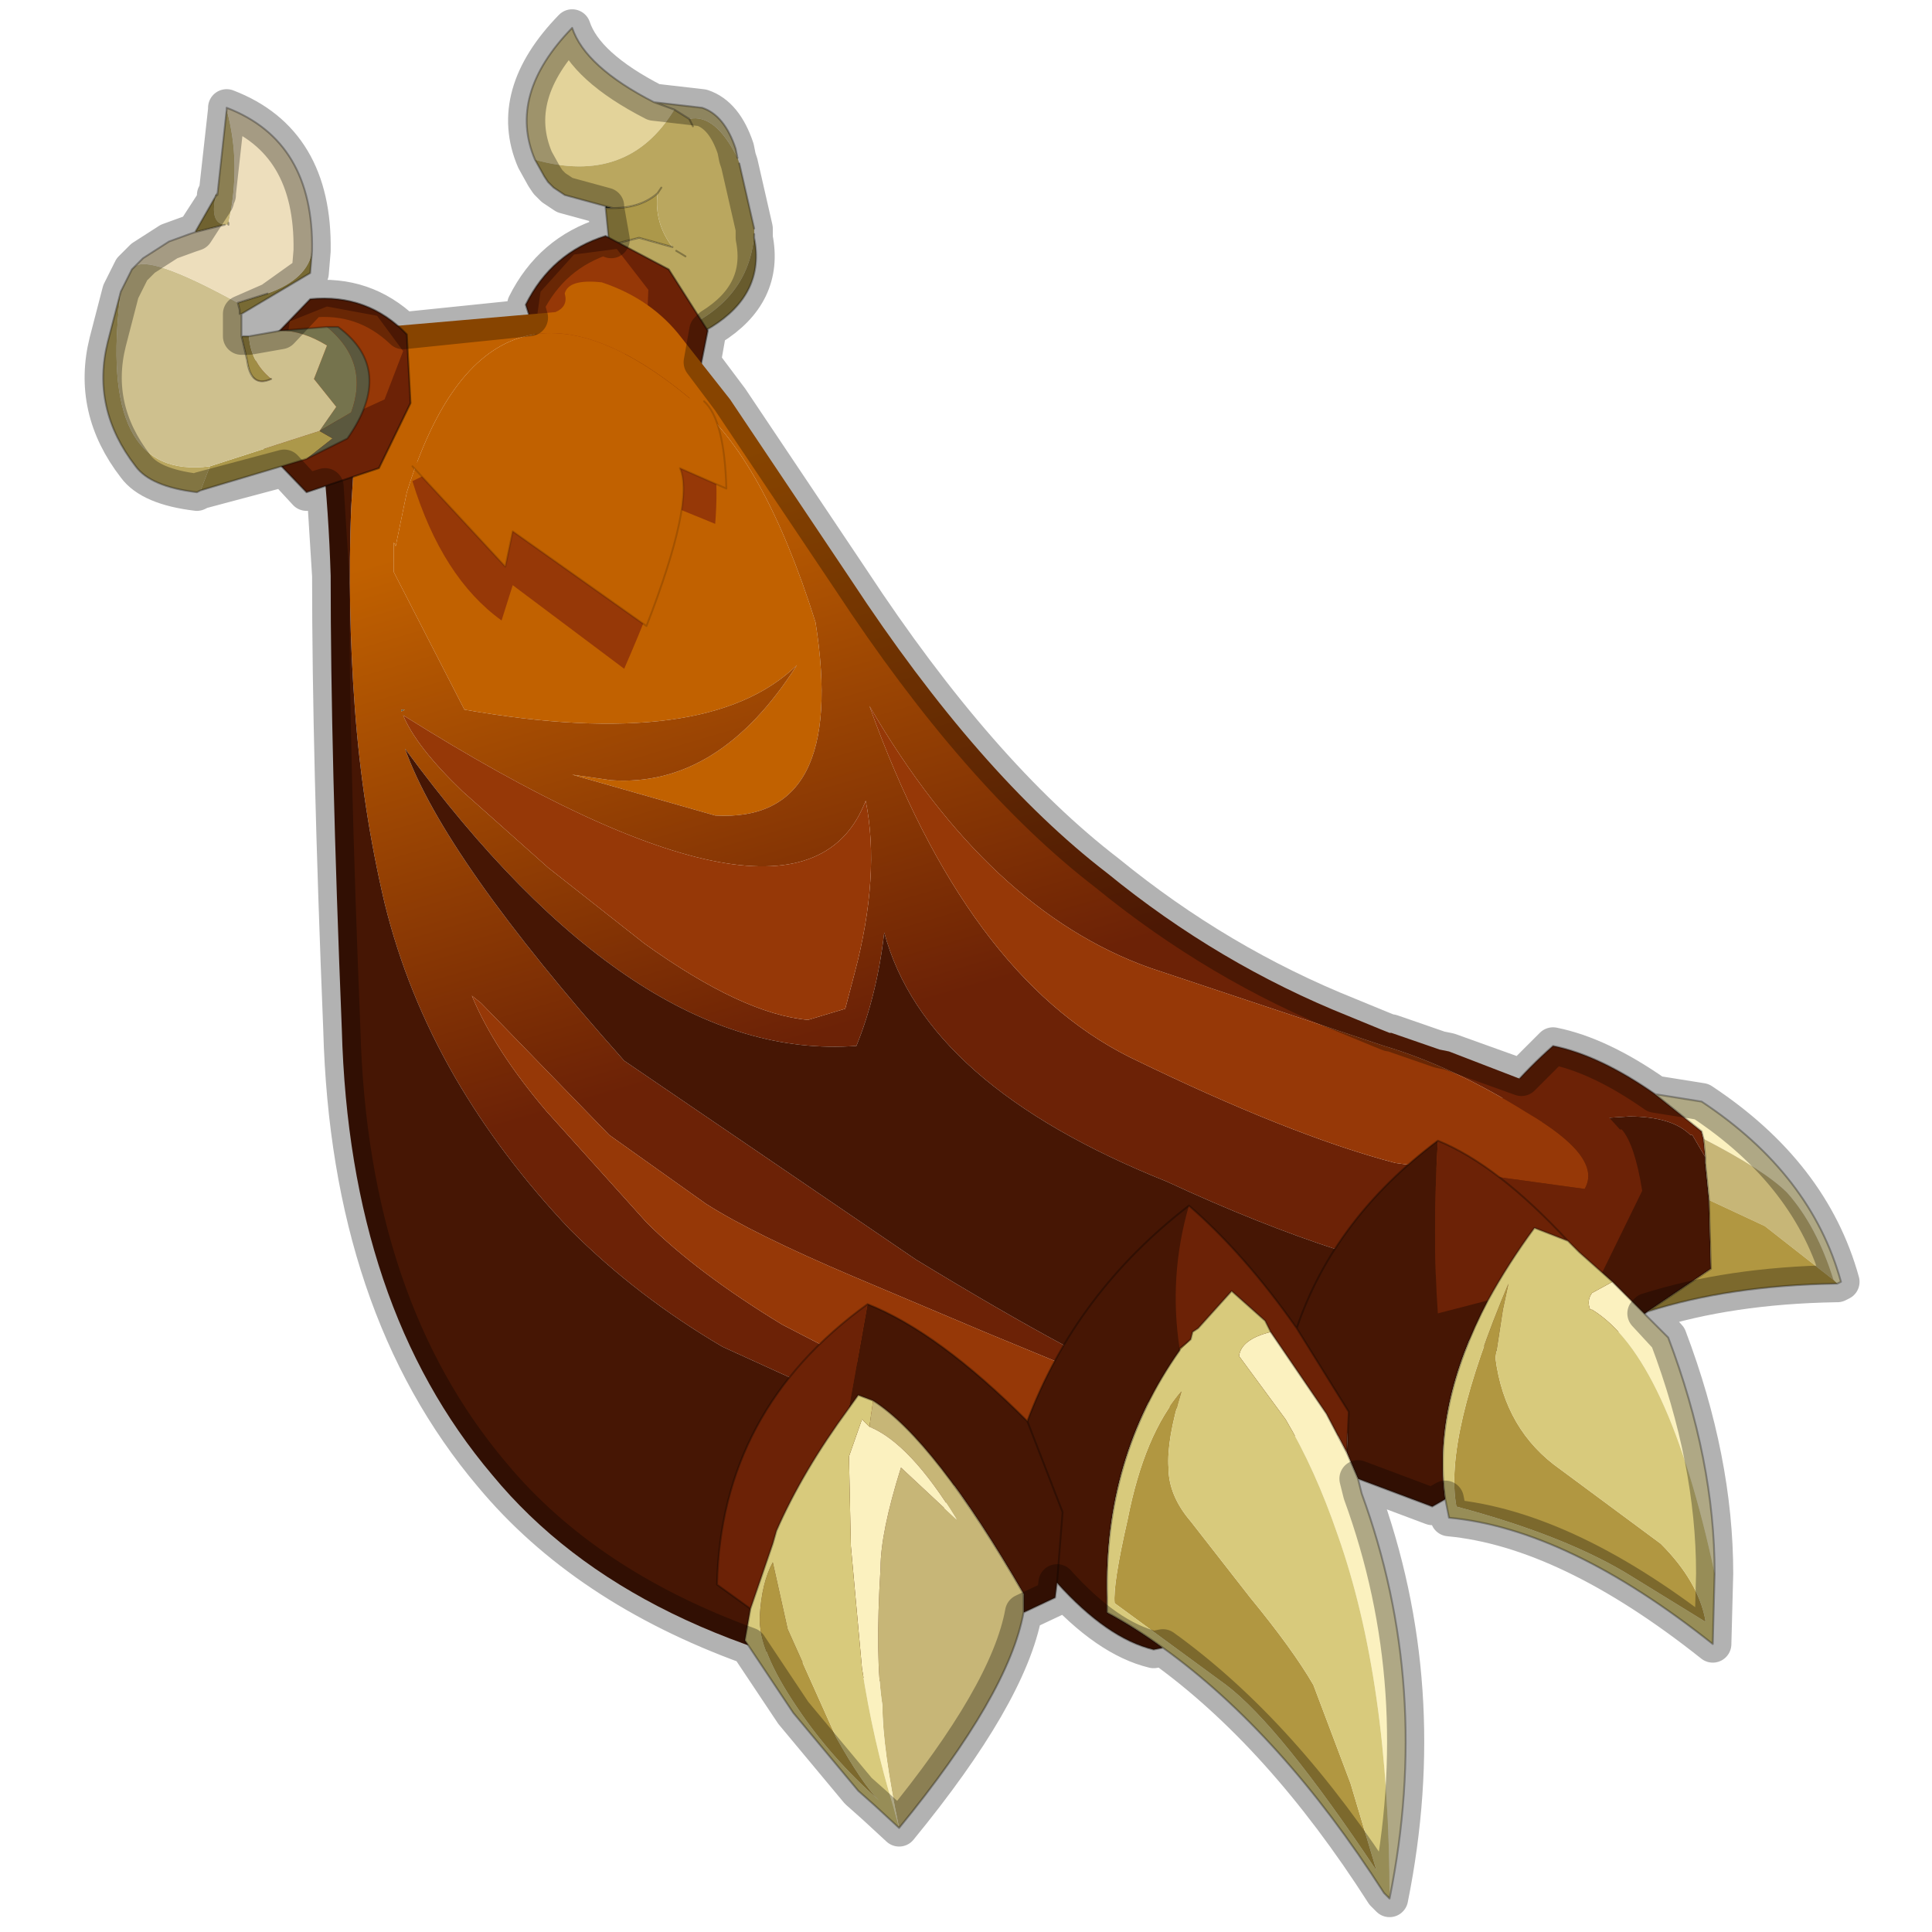 <?xml version="1.0" encoding="UTF-8" standalone="no"?>
<svg xmlns:xlink="http://www.w3.org/1999/xlink" height="520.0px" width="520.0px" xmlns="http://www.w3.org/2000/svg">
  <g transform="matrix(10.0, 0.0, 0.0, 10.0, 0.0, 0.0)">
    <use height="52.0" transform="matrix(1.0, 0.0, 0.0, 1.0, 0.0, 0.0)" width="52.0" xlink:href="#sprite0"/>
  </g>
  <defs>
    <g id="sprite0" transform="matrix(1.0, 0.0, 0.0, 1.0, 0.0, 0.0)">
      <use height="52.0" transform="matrix(1.0, 0.0, 0.0, 1.0, 0.0, 0.0)" width="52.0" xlink:href="#sprite1"/>
      <use height="51.35" transform="matrix(1.0, 0.0, 0.0, 1.0, 2.3, 0.25)" width="47.75" xlink:href="#shape1"/>
    </g>
    <g id="sprite1" transform="matrix(1.0, 0.0, 0.0, 1.0, 0.0, 0.0)">
      <use height="52.0" transform="matrix(1.0, 0.0, 0.0, 1.0, 0.0, 0.0)" width="52.0" xlink:href="#shape0"/>
    </g>
    <g id="shape0" transform="matrix(1.0, 0.0, 0.0, 1.0, 0.0, 0.0)">
      <path d="M52.0 0.0 L52.0 52.0 0.0 52.0 0.0 0.0 52.0 0.0" fill="#ffba2e" fill-opacity="0.0" fill-rule="evenodd" stroke="none"/>
    </g>
    <g id="shape1" transform="matrix(1.0, 0.0, 0.0, 1.0, -2.3, -0.25)">
      <path d="M34.5 38.65 L34.4 38.6 34.8 38.7 34.65 38.7 34.5 38.65 M33.8 38.55 L33.85 38.5 34.15 38.6 33.8 38.55" fill="#444f39" fill-rule="evenodd" stroke="none"/>
      <path d="M34.4 38.6 L34.5 38.65 34.6 38.7 34.5 38.7 34.4 38.6" fill="#272e21" fill-rule="evenodd" stroke="none"/>
      <path d="M34.4 38.6 L34.5 38.7" fill="none" stroke="#000000" stroke-linecap="round" stroke-linejoin="round" stroke-opacity="0.302" stroke-width="0.05"/>
      <path d="M49.4 34.55 L49.45 34.55 49.4 34.55" fill="#bb6906" fill-rule="evenodd" stroke="none"/>
      <path d="M44.55 29.45 L45.8 30.45 45.85 30.65 45.9 31.15 45.55 30.55 45.5 30.55 Q45.0 30.05 43.85 30.05 L41.5 30.2 40.8 30.25 39.75 30.55 Q40.5 29.3 41.8 28.15 43.05 28.4 44.55 29.45" fill="#6c2206" fill-rule="evenodd" stroke="none"/>
      <path d="M39.75 30.55 L40.8 30.25 41.5 30.2 43.85 30.05 Q45.0 30.05 45.5 30.55 L45.55 30.55 45.9 31.15 45.9 31.3 46.0 32.3 46.05 34.15 44.35 35.3 42.25 36.75 Q40.75 36.8 38.25 35.4 38.35 33.1 39.5 31.1 L39.6 30.75 39.75 30.55" fill="#461604" fill-rule="evenodd" stroke="none"/>
      <path d="M45.85 30.65 L45.8 30.45 44.55 29.45 45.8 29.65 Q48.75 31.6 49.55 34.5 L49.45 34.55 49.35 34.45 Q48.9 33.0 48.1 32.1 47.5 31.5 45.85 30.65" fill="#fbf1bf" fill-rule="evenodd" stroke="none"/>
      <path d="M45.9 31.15 L45.85 30.65 Q47.5 31.5 48.1 32.1 48.9 33.0 49.35 34.45 L47.5 33.0 46.0 32.3 45.9 31.3 45.9 31.15" fill="#c7b677" fill-rule="evenodd" stroke="none"/>
      <path d="M49.35 34.45 L49.45 34.55 49.4 34.55 Q46.55 34.6 44.35 35.3 L46.05 34.15 46.0 32.3 47.5 33.0 49.35 34.45" fill="#b19741" fill-rule="evenodd" stroke="none"/>
      <path d="M45.85 30.65 L45.8 30.45 44.55 29.45 Q43.05 28.4 41.8 28.15 40.5 29.3 39.75 30.55 L39.6 30.75 39.5 31.1 Q38.35 33.1 38.25 35.4 40.75 36.8 42.25 36.75 L44.35 35.3 46.05 34.15 46.0 32.3 45.9 31.3 45.9 31.15 45.85 30.65 M49.45 34.55 L49.55 34.5 Q48.75 31.6 45.8 29.65 L44.55 29.45 M49.4 34.55 L49.45 34.55 M44.35 35.3 Q46.55 34.6 49.4 34.55" fill="none" stroke="#000000" stroke-linecap="round" stroke-linejoin="round" stroke-opacity="0.302" stroke-width="0.05"/>
      <path d="M16.3 5.55 L16.5 5.6 16.3 5.6 16.3 5.55" fill="#272e21" fill-rule="evenodd" stroke="none"/>
      <path d="M18.15 2.95 Q16.9 5.0 14.4 4.3 13.65 2.55 15.4 0.75 15.75 1.8 17.6 2.75 L18.15 2.95" fill="#e3d39a" fill-rule="evenodd" stroke="none"/>
      <path d="M16.5 5.6 Q17.25 5.6 17.7 5.2 17.6 6.0 18.1 6.65 L17.2 6.4 16.4 6.6 16.3 5.6 16.5 5.6" fill="#ac984a" fill-rule="evenodd" stroke="none"/>
      <path d="M18.15 2.95 L18.55 3.2 18.65 3.4 18.55 3.2 Q19.25 3.05 19.85 4.25 L19.9 4.4 20.3 6.15 20.3 6.3 Q20.15 8.35 17.7 9.1 L17.65 9.0 17.15 9.0 17.25 8.05 16.25 7.9 16.05 7.25 15.3 7.25 15.65 7.05 16.05 6.75 Q16.15 6.65 16.4 6.6 L17.2 6.4 18.1 6.65 Q17.6 6.0 17.7 5.2 17.25 5.6 16.5 5.6 L16.3 5.55 15.2 5.25 14.9 5.05 14.75 4.9 14.65 4.75 14.4 4.3 Q16.9 5.0 18.15 2.95 M17.8 5.05 L17.7 5.2 17.8 5.05 M18.45 6.9 L18.2 6.75 18.45 6.9" fill="#baa75f" fill-rule="evenodd" stroke="none"/>
      <path d="M15.3 7.25 L16.05 7.25 16.25 7.9 17.25 8.05 17.15 9.0 17.65 9.0 17.7 9.1 17.65 9.65 15.95 10.35 Q14.05 9.45 14.85 7.5 L15.3 7.25" fill="#4d4933" fill-rule="evenodd" stroke="none"/>
      <path d="M17.7 9.1 Q20.15 8.35 20.3 6.3 L20.3 6.4 Q20.6 7.9 19.15 8.8 L17.65 9.65 17.7 9.1" fill="#958340" fill-rule="evenodd" stroke="none"/>
      <path d="M18.55 3.2 L18.15 2.95 17.6 2.75 18.9 2.9 Q19.5 3.1 19.8 4.0 L19.85 4.25 Q19.25 3.05 18.55 3.2" fill="#ccbe88" fill-rule="evenodd" stroke="none"/>
      <path d="M18.55 3.2 L18.15 2.95 M14.4 4.3 L14.65 4.75 14.75 4.9 14.9 5.05 15.2 5.25 16.3 5.55 16.5 5.6 Q17.25 5.6 17.7 5.2 L17.8 5.05 M18.65 3.4 L18.55 3.2 M19.85 4.25 L19.8 4.0 Q19.5 3.1 18.9 2.9 L17.6 2.75 18.15 2.95 M14.4 4.3 Q13.65 2.55 15.4 0.75 15.75 1.8 17.6 2.75 M18.2 6.75 L18.45 6.9 M18.1 6.65 L17.2 6.4 16.4 6.6 Q16.15 6.65 16.05 6.75 L15.65 7.05 15.3 7.25 M20.3 6.15 L19.9 4.4 M16.5 5.6 L16.3 5.6 16.4 6.6 M16.3 5.6 L16.3 5.55 M17.65 9.65 L15.95 10.35 Q14.05 9.45 14.85 7.5 L15.3 7.25 M17.65 9.65 L19.15 8.8 Q20.6 7.9 20.3 6.4 L20.3 6.3" fill="none" stroke="#000000" stroke-linecap="round" stroke-linejoin="round" stroke-opacity="0.302" stroke-width="0.05"/>
      <path d="M16.85 11.3 Q15.6 11.05 14.75 10.1 L14.15 8.2 Q14.85 6.8 16.3 6.35 L18.0 7.25 19.05 8.9 18.65 10.9 16.85 11.3" fill="#6c2206" fill-rule="evenodd" stroke="none"/>
      <path d="M16.85 11.3 L18.65 10.9 19.05 8.9 18.0 7.25 16.3 6.35 Q14.85 6.8 14.15 8.2 L14.75 10.1 Q15.6 11.05 16.85 11.3 Z" fill="none" stroke="#000000" stroke-linecap="round" stroke-linejoin="round" stroke-opacity="0.4" stroke-width="0.05"/>
      <path d="M16.5 9.8 L15.45 9.75 14.4 8.9 14.55 7.85 15.45 6.85 16.6 6.7 17.45 7.8 17.4 9.05 16.5 9.8" fill="#963807" fill-rule="evenodd" stroke="none"/>
      <path d="M37.45 27.8 L37.4 27.8 37.45 27.8" fill="#272e21" fill-rule="evenodd" stroke="none"/>
      <path d="M10.8 19.1 L10.9 19.1 10.8 19.15 10.8 19.1" fill="#444f39" fill-rule="evenodd" stroke="none"/>
      <path d="M18.6 10.75 Q20.55 12.3 21.95 16.75 22.8 22.15 19.25 21.95 L15.4 20.85 16.45 21.0 Q19.35 21.2 21.45 17.9 19.05 20.25 12.5 19.1 L10.6 15.4 10.6 14.6 10.65 14.7 10.95 13.25 Q13.15 6.2 18.6 10.75" fill="#c16100" fill-rule="evenodd" stroke="none"/>
      <path d="M37.45 27.8 L38.75 28.25 39.0 28.3 43.15 29.9 43.6 30.4 43.65 30.4 Q44.0 30.8 44.2 32.05 L43.05 34.4 Q41.8 33.7 40.8 33.6 L40.65 33.75 40.65 33.8 40.45 34.05 40.15 34.35 40.05 34.6 Q36.35 34.1 31.4 31.8 24.9 29.2 23.8 25.1 23.6 26.8 23.05 28.15 17.1 28.6 10.9 20.15 11.95 23.1 16.8 28.55 L24.65 33.9 Q29.25 36.7 31.25 37.45 L33.85 38.5 33.8 38.55 32.45 38.1 31.0 37.75 28.8 36.8 26.5 35.85 22.95 34.35 Q20.25 33.2 19.0 32.4 L16.4 30.55 12.95 27.0 12.7 26.8 Q13.3 28.25 14.7 29.9 L17.4 32.9 Q18.75 34.25 21.05 35.65 L26.75 38.6 26.25 39.1 23.95 38.3 19.45 36.25 Q17.15 34.9 15.35 33.1 13.5 31.15 12.25 29.0 10.95 26.75 10.35 24.3 9.75 21.75 9.55 19.05 9.35 16.35 9.45 13.7 L9.75 8.85 14.95 8.4 Q15.3 8.25 15.2 7.9 15.3 7.5 16.2 7.6 17.55 8.05 18.35 9.1 L19.65 10.75 22.9 15.6 Q26.35 20.85 29.8 23.5 32.8 25.95 36.3 27.35 L37.15 27.7 37.4 27.8 37.45 27.8 M41.1 29.95 Q39.1 28.7 37.25 28.15 L30.95 26.05 Q26.6 24.5 23.4 19.0 26.0 26.25 30.4 28.45 34.7 30.55 37.55 31.3 L42.65 32.0 Q43.15 31.15 41.1 29.95 M18.6 10.75 Q13.15 6.2 10.95 13.25 L10.65 14.7 10.6 14.6 10.6 15.4 12.5 19.1 Q19.05 20.25 21.45 17.9 19.35 21.2 16.45 21.0 L15.4 20.85 19.25 21.95 Q22.8 22.15 21.95 16.75 20.55 12.3 18.6 10.75 M10.8 19.1 L10.8 19.15 10.9 19.1 10.8 19.1 M12.45 21.3 L14.75 23.35 17.35 25.4 Q20.0 27.3 21.75 27.45 L22.75 27.15 23.0 26.2 Q23.7 23.55 23.3 21.55 21.6 26.0 10.85 19.25 11.2 20.1 12.45 21.3" fill="url(#gradient0)" fill-rule="evenodd" stroke="none"/>
      <path d="M9.75 8.85 L9.45 13.7 Q9.35 16.35 9.55 19.05 9.75 21.75 10.35 24.3 10.95 26.75 12.25 29.0 13.5 31.15 15.35 33.1 17.15 34.9 19.45 36.25 L23.95 38.3 26.25 39.1 Q25.7 39.75 25.35 40.75 L25.05 42.1 Q24.75 43.8 25.1 45.5 17.0 44.25 13.25 39.7 9.4 35.15 9.2 27.7 8.9 20.3 8.9 15.5 8.8 12.15 8.2 8.8 L8.15 8.5 9.75 8.85 M33.85 38.5 L31.25 37.45 Q29.25 36.7 24.65 33.9 L16.8 28.55 Q11.95 23.1 10.9 20.15 17.1 28.6 23.05 28.15 23.6 26.8 23.8 25.1 24.9 29.2 31.4 31.8 36.35 34.1 40.05 34.6 L39.3 35.55 Q38.25 37.45 36.9 38.2 L36.9 38.25 36.1 38.65 34.7 38.65 34.15 38.6 33.85 38.5" fill="#461604" fill-rule="evenodd" stroke="none"/>
      <path d="M26.75 38.6 L21.05 35.65 Q18.75 34.25 17.4 32.9 L14.7 29.9 Q13.3 28.25 12.7 26.8 L12.95 27.0 16.4 30.55 19.0 32.4 Q20.25 33.2 22.95 34.35 L26.5 35.85 28.8 36.8 31.0 37.75 Q29.55 37.6 28.8 38.05 L26.75 38.6 M41.1 29.95 Q43.15 31.15 42.65 32.0 L37.55 31.3 Q34.7 30.55 30.4 28.45 26.0 26.25 23.4 19.0 26.6 24.5 30.95 26.05 L37.25 28.15 Q39.1 28.7 41.1 29.95 M12.45 21.3 Q11.2 20.1 10.85 19.25 21.6 26.0 23.3 21.55 23.7 23.55 23.0 26.2 L22.75 27.15 21.75 27.45 Q20.0 27.3 17.35 25.4 L14.75 23.35 12.45 21.3" fill="#963807" fill-rule="evenodd" stroke="none"/>
      <path d="M40.25 36.55 Q40.5 38.5 42.0 39.55 L44.7 41.55 Q45.7 42.55 45.9 43.6 L45.9 43.65 43.95 42.45 Q42.2 41.35 39.2 40.55 38.85 38.7 40.6 34.55 L40.45 35.25 40.25 36.55 M31.75 36.35 L31.75 36.3 32.05 36.05 31.75 36.35 M20.8 42.05 L21.2 43.85 22.5 46.75 Q23.2 48.0 23.65 48.45 22.35 47.3 21.45 45.95 20.4 44.4 20.45 43.5 20.5 42.6 20.8 42.05 M32.05 40.95 L33.65 43.0 Q34.8 44.4 35.35 45.35 L36.35 48.0 37.05 50.35 Q34.45 46.45 33.0 45.35 L30.0 43.15 Q29.95 42.65 30.35 40.9 30.8 38.6 31.8 37.45 31.4 38.75 31.45 39.5 31.45 40.25 32.05 40.95" fill="#b19741" fill-rule="evenodd" stroke="none"/>
      <path d="M38.9 40.35 L38.55 40.55 36.55 39.8 36.25 39.1 36.3 38.0 34.9 35.75 Q35.9 32.8 38.7 30.7 38.55 33.25 38.7 35.35 L40.05 35.0 Q38.55 37.85 38.9 40.35 M31.3 44.35 L31.05 44.4 Q29.8 44.1 28.45 42.6 L28.4 43.0 27.55 43.4 27.55 42.9 Q25.15 38.75 23.5 37.7 L23.1 37.55 22.85 37.9 23.35 35.1 Q25.25 35.85 27.65 38.25 28.95 34.8 32.0 32.45 31.45 34.35 31.75 36.3 L31.75 36.35 Q29.7 39.25 29.8 43.0 L29.8 43.4 Q30.55 43.8 31.3 44.35 M28.45 42.6 L28.6 40.7 27.65 38.25 28.6 40.7 28.45 42.6" fill="#461604" fill-rule="evenodd" stroke="none"/>
      <path d="M20.2 43.3 L19.3 42.65 Q19.4 37.95 23.35 35.1 L22.85 37.9 Q21.6 39.6 20.9 41.2 L20.8 41.55 20.2 43.3 M32.0 32.45 Q33.5 33.75 34.9 35.75 L36.3 38.0 36.25 39.1 35.7 38.05 34.2 35.85 34.05 35.55 33.15 34.75 32.25 35.75 32.1 35.85 32.05 36.05 31.75 36.3 Q31.45 34.35 32.0 32.45 M38.7 30.7 Q40.3 31.35 42.2 33.4 L41.3 33.05 Q40.6 34.0 40.05 35.0 L38.7 35.35 Q38.55 33.25 38.7 30.7" fill="#6c2206" fill-rule="evenodd" stroke="none"/>
      <path d="M27.55 43.4 Q27.15 45.6 24.2 49.2 23.75 47.05 23.75 45.9 23.55 44.65 23.7 42.2 23.7 41.25 24.25 39.5 L25.75 40.9 Q24.5 38.85 23.4 38.4 L23.5 37.7 Q25.15 38.75 27.55 42.9 L27.55 43.4" fill="#c7b677" fill-rule="evenodd" stroke="none"/>
      <path d="M43.4 34.5 L44.9 36.0 Q46.15 39.3 46.15 42.35 44.9 36.5 42.85 35.25 L42.8 35.25 Q42.7 35.0 42.85 34.8 L43.4 34.5 M36.55 39.8 L36.65 40.2 Q38.55 45.4 37.4 51.1 37.4 45.25 36.0 41.3 35.4 39.55 34.6 38.2 L33.35 36.5 Q33.4 36.05 34.2 35.85 L35.7 38.05 36.25 39.1 36.55 39.8 M23.4 38.4 Q24.5 38.85 25.75 40.9 L24.25 39.5 Q23.7 41.25 23.7 42.2 23.55 44.65 23.75 45.9 23.75 47.05 24.2 49.2 L24.05 48.65 Q23.5 46.85 23.2 44.9 L22.9 41.6 22.85 39.2 23.2 38.2 23.4 38.4" fill="#fbf1bf" fill-rule="evenodd" stroke="none"/>
      <path d="M42.2 33.4 L42.5 33.7 43.4 34.5 42.85 34.8 Q42.7 35.0 42.8 35.25 L42.85 35.25 Q44.9 36.5 46.15 42.35 L46.1 44.25 Q42.2 41.15 39.0 40.85 L38.9 40.35 Q38.55 37.85 40.05 35.0 40.6 34.0 41.3 33.05 L42.2 33.4 M37.4 51.1 L37.25 50.95 Q34.5 46.65 31.3 44.35 30.55 43.8 29.8 43.4 L29.8 43.0 Q29.7 39.25 31.75 36.35 L32.05 36.05 32.1 35.85 32.25 35.75 33.15 34.75 34.05 35.55 34.2 35.85 Q33.4 36.05 33.35 36.5 L34.6 38.2 Q35.4 39.55 36.0 41.3 37.4 45.25 37.4 51.1 M24.2 49.2 L23.55 48.6 23.1 48.2 21.35 46.1 20.05 44.15 20.2 43.3 20.8 41.55 20.9 41.2 Q21.6 39.6 22.85 37.9 L23.1 37.55 23.5 37.7 23.4 38.4 23.2 38.2 22.85 39.2 22.9 41.6 23.2 44.9 Q23.5 46.85 24.05 48.65 L24.2 49.2 M40.25 36.55 L40.45 35.25 40.6 34.55 Q38.85 38.7 39.2 40.55 42.2 41.35 43.95 42.45 L45.9 43.65 45.9 43.6 Q45.7 42.55 44.7 41.55 L42.0 39.55 Q40.5 38.5 40.25 36.55 M20.8 42.05 Q20.5 42.6 20.45 43.5 20.4 44.4 21.45 45.95 22.35 47.3 23.65 48.45 23.2 48.0 22.5 46.75 L21.2 43.85 20.8 42.05 M32.05 40.95 Q31.45 40.25 31.45 39.5 31.4 38.75 31.8 37.45 30.8 38.6 30.35 40.9 29.95 42.65 30.0 43.15 L33.0 45.35 Q34.45 46.45 37.05 50.35 L36.35 48.0 35.35 45.35 Q34.8 44.4 33.65 43.0 L32.05 40.95" fill="#d8ca7c" fill-rule="evenodd" stroke="none"/>
      <path d="M42.2 33.4 L42.5 33.7 43.4 34.5 44.9 36.0 Q46.15 39.3 46.15 42.35 L46.1 44.25 Q42.2 41.15 39.0 40.85 L38.9 40.35 38.55 40.55 36.55 39.8 36.65 40.2 Q38.55 45.4 37.4 51.1 L37.25 50.95 Q34.5 46.65 31.3 44.35 L31.05 44.4 Q29.8 44.1 28.45 42.6 L28.4 43.0 27.55 43.4 Q27.15 45.6 24.2 49.2 L23.55 48.6 23.1 48.2 21.35 46.1 20.05 44.15 20.2 43.3 19.3 42.65 Q19.4 37.95 23.35 35.1 25.25 35.85 27.65 38.25 28.95 34.8 32.0 32.45 33.5 33.75 34.9 35.75 35.9 32.8 38.7 30.7 40.3 31.35 42.2 33.4 L41.3 33.05 Q40.6 34.0 40.05 35.0 38.55 37.85 38.9 40.35 M31.75 36.3 L31.75 36.35 Q29.7 39.25 29.8 43.0 L29.8 43.4 Q30.55 43.8 31.3 44.35 M32.05 36.05 L31.75 36.3 M34.2 35.85 L34.05 35.55 33.15 34.75 32.25 35.75 32.1 35.85 32.05 36.05 M27.65 38.25 L28.6 40.7 28.45 42.6 M27.55 43.4 L27.55 42.9 Q25.15 38.75 23.5 37.7 M22.85 37.9 Q21.6 39.6 20.9 41.2 L20.8 41.55 20.2 43.3 M36.55 39.8 L36.25 39.1 35.7 38.05 34.2 35.85 M36.25 39.1 L36.3 38.0 34.9 35.75 M22.85 37.9 L23.1 37.55 23.5 37.7" fill="none" stroke="#000000" stroke-linecap="round" stroke-linejoin="round" stroke-opacity="0.302" stroke-width="0.05"/>
      <path d="M7.0 11.95 Q6.6 10.7 6.95 9.5 L8.35 8.05 Q9.9 7.9 10.95 9.0 L11.05 10.85 10.2 12.6 8.25 13.25 7.0 11.95" fill="#6c2206" fill-rule="evenodd" stroke="none"/>
      <path d="M7.0 11.95 L8.25 13.25 10.2 12.6 11.05 10.85 10.95 9.0 Q9.9 7.9 8.35 8.05 L6.95 9.5 Q6.6 10.7 7.0 11.95 Z" fill="none" stroke="#000000" stroke-linecap="round" stroke-linejoin="round" stroke-opacity="0.4" stroke-width="0.05"/>
      <path d="M8.1 10.95 L7.6 10.0 7.8 8.65 8.8 8.25 10.15 8.5 10.85 9.45 10.35 10.75 9.15 11.3 8.1 10.95" fill="#963807" fill-rule="evenodd" stroke="none"/>
      <path d="M7.55 8.9 L8.8 8.8 Q9.95 9.75 9.45 11.1 L8.6 11.6 9.05 10.95 8.45 10.2 8.8 9.3 Q8.15 8.9 7.55 8.9" fill="#75734d" fill-rule="evenodd" stroke="none"/>
      <path d="M5.8 5.25 L5.85 5.25 6.1 2.95 Q6.5 4.4 6.15 6.0 L6.15 6.05 6.05 6.05 Q5.65 6.0 5.8 5.3 L5.8 5.25" fill="#c7b677" fill-rule="evenodd" stroke="none"/>
      <path d="M6.5 9.05 L6.7 9.05 Q6.75 9.75 7.3 10.2 6.75 10.45 6.65 9.7 L6.5 9.05 M5.25 6.25 L5.85 5.2 5.8 5.25 5.8 5.3 Q5.65 6.0 6.05 6.05 L5.65 6.15 5.25 6.25" fill="#a08d45" fill-rule="evenodd" stroke="none"/>
      <path d="M8.4 6.75 L8.35 7.35 6.5 8.45 6.45 8.45 6.45 8.35 6.4 8.15 7.2 7.9 Q8.3 7.5 8.4 6.75 M8.25 12.35 L5.4 13.2 5.65 12.55 8.6 11.6 8.95 11.8 8.25 12.35" fill="#ac984a" fill-rule="evenodd" stroke="none"/>
      <path d="M5.4 13.2 L5.3 13.25 Q4.05 13.1 3.65 12.55 2.45 11.0 2.9 9.2 L3.25 7.85 Q2.6 12.95 5.65 12.55 L5.4 13.2" fill="#baa75f" fill-rule="evenodd" stroke="none"/>
      <path d="M8.8 8.8 L9.1 8.8 Q10.65 9.95 9.35 11.8 L8.25 12.35 8.95 11.8 8.6 11.6 9.45 11.1 Q9.95 9.75 8.8 8.8" fill="#5b583e" fill-rule="evenodd" stroke="none"/>
      <path d="M6.5 8.45 L6.5 9.05 6.65 9.7 Q6.75 10.45 7.3 10.2 6.75 9.75 6.7 9.05 L7.55 8.9 Q8.15 8.9 8.8 9.3 L8.45 10.2 9.05 10.95 8.6 11.6 5.65 12.55 Q2.6 12.95 3.25 7.85 L3.55 7.25 3.6 7.2 Q3.95 6.8 6.4 8.15 L6.45 8.35 6.45 8.45 6.5 8.45" fill="#cec08e" fill-rule="evenodd" stroke="none"/>
      <path d="M6.1 2.95 L6.1 2.9 Q8.45 3.8 8.4 6.75 8.3 7.5 7.2 7.9 L6.4 8.15 Q3.95 6.8 3.6 7.2 L3.85 6.95 4.55 6.5 5.1 6.3 5.25 6.25 5.65 6.15 6.05 6.05 6.15 6.05 6.15 6.0 Q6.5 4.4 6.1 2.95" fill="#eddebc" fill-rule="evenodd" stroke="none"/>
      <path d="M6.1 2.95 L6.1 2.9 Q8.45 3.8 8.4 6.75 L8.35 7.35 6.5 8.45 6.5 9.05 6.7 9.05 7.55 8.9 8.8 8.8 9.1 8.8 Q10.65 9.95 9.35 11.8 L8.25 12.35 5.4 13.2 5.3 13.25 Q4.05 13.1 3.65 12.55 2.45 11.0 2.9 9.2 L3.25 7.85 3.55 7.25 3.6 7.2 3.85 6.95 4.55 6.5 5.1 6.3 5.25 6.25 5.85 5.2 M5.85 5.25 L6.1 2.95 M6.15 6.0 L6.15 6.05 M6.05 6.05 L5.65 6.15 5.25 6.25 M6.4 8.15 L6.45 8.35 6.45 8.45 6.5 8.45 M7.2 7.9 L6.4 8.15 M6.5 9.05 L6.65 9.7 Q6.75 10.45 7.3 10.2" fill="none" stroke="#000000" stroke-linecap="round" stroke-linejoin="round" stroke-opacity="0.302" stroke-width="0.05"/>
      <path d="M11.1 12.95 Q14.8 11.1 18.9 11.75 19.4 12.15 19.25 14.1 L18.15 13.65 Q18.35 14.45 16.8 18.0 L13.8 15.75 13.5 16.7 Q11.9 15.55 11.1 12.95" fill="#963807" fill-rule="evenodd" stroke="none"/>
      <path d="M18.95 10.8 Q19.5 11.3 19.55 13.15 L18.3 12.6 Q18.7 13.5 17.4 16.85 L13.8 14.3 13.6 15.25 11.1 12.55 Q14.25 9.75 18.95 10.8" fill="#c16100" fill-rule="evenodd" stroke="none"/>
      <path d="M18.95 10.8 Q19.5 11.3 19.55 13.15 L18.3 12.6 Q18.7 13.5 17.4 16.85 L13.8 14.3 13.6 15.25 11.1 12.55" fill="none" stroke="#000000" stroke-linecap="round" stroke-linejoin="round" stroke-opacity="0.153" stroke-width="0.05"/>
      <path d="M18.9 2.9 Q19.5 3.1 19.8 4.0 L19.85 4.25 19.9 4.4 20.3 6.15 20.3 6.3 20.3 6.4 Q20.6 7.9 19.15 8.8 L19.05 8.9 18.9 9.75 19.65 10.75 22.9 15.6 Q26.35 20.85 29.8 23.5 32.8 25.95 36.3 27.35 L37.15 27.7 37.4 27.8 37.45 27.8 38.75 28.25 39.0 28.3 40.95 29.0 41.8 28.15 Q43.05 28.4 44.55 29.45 L45.8 29.65 Q48.75 31.6 49.55 34.5 L49.45 34.55 49.4 34.55 Q46.55 34.6 44.35 35.3 L44.3 35.35 44.9 36.0 Q46.15 39.3 46.15 42.35 L46.1 44.25 Q42.2 41.15 39.0 40.85 L38.9 40.35 38.55 40.55 36.55 39.8 36.65 40.2 Q38.55 45.4 37.4 51.1 L37.25 50.95 Q34.5 46.65 31.3 44.35 L31.05 44.4 Q29.8 44.1 28.45 42.6 L28.4 43.0 27.55 43.4 Q27.15 45.6 24.2 49.2 L23.55 48.6 23.1 48.2 21.35 46.1 20.15 44.3 Q15.75 42.7 13.25 39.7 9.4 35.15 9.2 27.7 8.9 20.3 8.9 15.5 L8.75 13.1 8.25 13.25 7.65 12.6 5.4 13.2 5.3 13.25 Q4.05 13.1 3.65 12.55 2.45 11.0 2.9 9.2 L3.25 7.85 3.55 7.25 3.6 7.2 3.85 6.95 4.55 6.5 5.1 6.3 5.25 6.25 5.8 5.4 5.8 5.3 5.8 5.25 5.85 5.25 5.85 5.2 6.1 2.95 6.1 2.9 Q8.45 3.8 8.4 6.75 L8.35 7.35 7.3 8.1 6.5 8.45 6.5 9.05 6.7 9.05 7.55 8.9 8.35 8.05 Q9.8 7.9 10.85 8.9 L14.25 8.55 14.15 8.2 Q14.85 6.8 16.3 6.35 L16.45 6.45 16.3 5.6 16.3 5.55 15.2 5.25 14.9 5.05 14.75 4.9 14.65 4.75 14.4 4.3 Q13.65 2.55 15.4 0.75 15.75 1.8 17.6 2.75 L18.9 2.9 Z" fill="none" stroke="#000000" stroke-linecap="round" stroke-linejoin="round" stroke-opacity="0.302" stroke-width="1.0"/>
    </g>
    <linearGradient gradientTransform="matrix(0.003, 0.009, -0.017, 0.005, 22.8, 19.5)" gradientUnits="userSpaceOnUse" id="gradient0" spreadMethod="pad" x1="-819.2" x2="819.2">
      <stop offset="0.0" stop-color="#c16100"/>
      <stop offset="1.0" stop-color="#6c2206"/>
    </linearGradient>
  </defs>
</svg>
